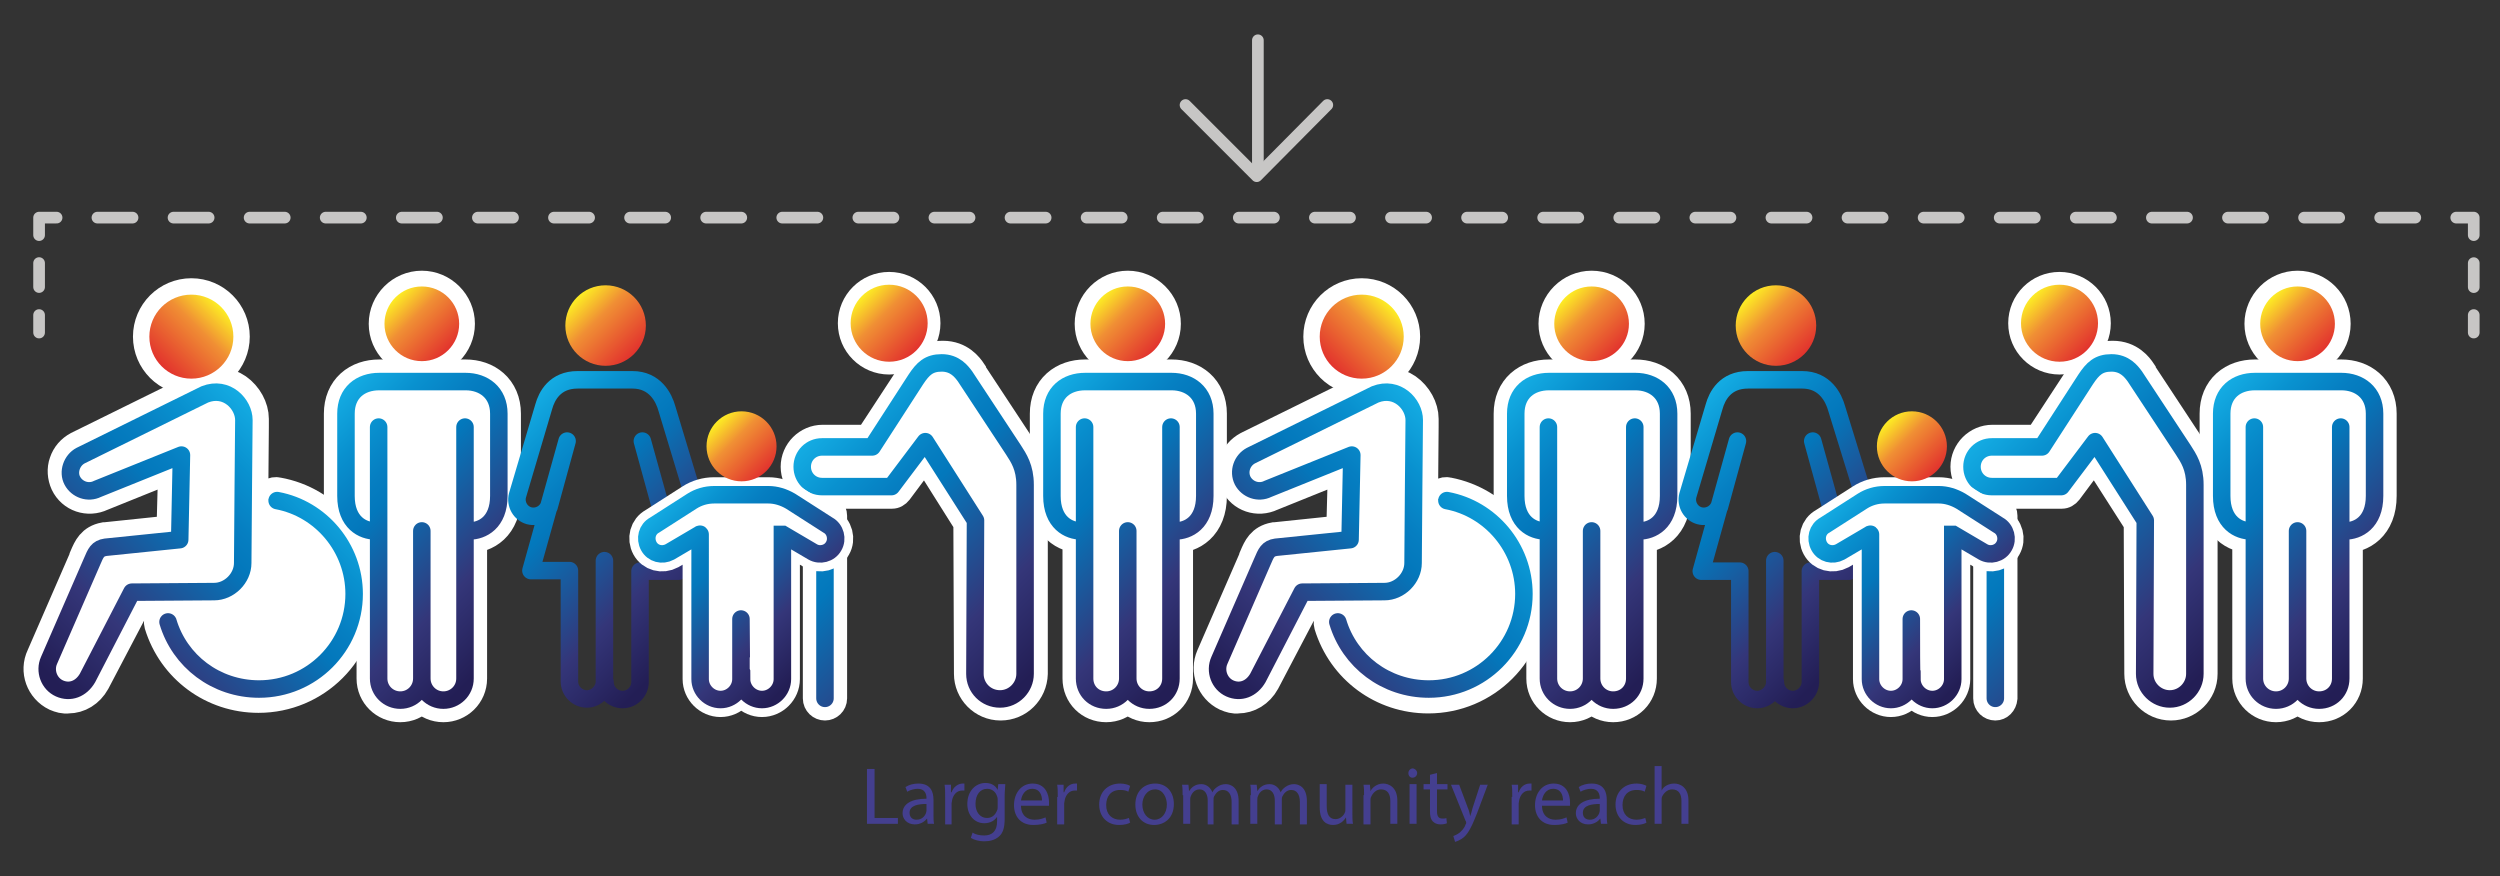 <?xml version="1.0" encoding="utf-8"?>
<!-- Generator: Adobe Illustrator 22.0.1, SVG Export Plug-In . SVG Version: 6.00 Build 0)  -->
<svg version="1.1" id="Layer_1" xmlns="http://www.w3.org/2000/svg" xmlns:xlink="http://www.w3.org/1999/xlink" x="0px" y="0px"
	 viewBox="0 0 428.5 150.2" style="enable-background:new 0 0 428.5 150.2;" xml:space="preserve">
<rect x="0" y="0" width="428.5" height="150.2" fill="#333333" stroke="none"/>
<style type="text/css">
	.st0{fill:none;stroke:url(#SVGID_1_);stroke-width:3;stroke-linecap:round;stroke-miterlimit:10;}
	.st1{fill:#FFFFFD;stroke:#CAC9C7;stroke-width:0.919;stroke-miterlimit:10;}
	.st2{fill:#443F8F;}
	.st3{fill:#F5A735;}
	.st4{fill:#E73C2F;}
	.st5{fill:url(#SVGID_2_);}
	.st6{fill:url(#SVGID_3_);}
	.st7{fill:#209AD6;}
	.st8{fill:#0A69B1;}
	.st9{fill:#DF1B81;}
	.st10{fill:#76C9F1;}
	.st11{fill:#922680;}
	.st12{fill:none;stroke:#C7C6C5;stroke-width:2;stroke-linecap:round;stroke-linejoin:round;stroke-miterlimit:10;}
	.st13{fill:#B2B2B2;stroke:#C7C6C5;stroke-width:2;stroke-linecap:round;stroke-linejoin:round;stroke-miterlimit:10;}
	.st14{fill:none;stroke:url(#SVGID_4_);stroke-width:3;stroke-linecap:round;stroke-miterlimit:10;}
	.st15{fill:url(#SVGID_5_);}
	.st16{fill:none;stroke:url(#SVGID_6_);stroke-width:3;stroke-linecap:round;stroke-miterlimit:10;}
	.st17{fill:url(#SVGID_7_);}
	.st18{fill:none;stroke:#C7C6C5;stroke-width:2;stroke-linecap:round;stroke-linejoin:round;}
	.st19{fill:none;stroke:#C7C6C5;stroke-width:2;stroke-linecap:round;stroke-linejoin:round;stroke-dasharray:4.11,4.795;}
	.st20{fill:none;stroke:#C7C6C5;stroke-width:2;stroke-linecap:round;stroke-linejoin:round;stroke-dasharray:6.019,7.023;}
	.st21{fill:#FFFFFF;stroke:#FFFFFF;stroke-width:5.62;stroke-miterlimit:10;}
	.st22{fill:#FFFFFF;stroke:#FFFFFF;stroke-width:5.364;stroke-miterlimit:10;}
	.st23{fill:#FFFFFF;stroke:#FFFFFF;stroke-width:3.786;stroke-miterlimit:10;}
	.st24{fill:#FFFFFF;}
	.st25{fill:#FFFFFF;stroke:#FFFFFF;stroke-width:7.573;stroke-linecap:round;stroke-linejoin:round;stroke-miterlimit:10;}
	.st26{fill:none;stroke:url(#SVGID_8_);stroke-width:3;stroke-linecap:round;stroke-linejoin:round;stroke-miterlimit:10;}
	.st27{fill:none;stroke:url(#SVGID_9_);stroke-width:3;stroke-linecap:round;stroke-linejoin:round;stroke-miterlimit:10;}
	.st28{fill:none;stroke:url(#SVGID_10_);stroke-width:3;stroke-linecap:round;stroke-linejoin:round;stroke-miterlimit:10;}
	.st29{fill:none;stroke:url(#SVGID_11_);stroke-width:3;stroke-linecap:round;stroke-linejoin:round;stroke-miterlimit:10;}
	.st30{fill:none;stroke:url(#SVGID_12_);stroke-width:3;stroke-linecap:round;stroke-linejoin:round;stroke-miterlimit:10;}
	.st31{fill:#FFFFFF;stroke:#FFFFFF;stroke-width:6;stroke-linecap:round;stroke-miterlimit:10;}
	.st32{fill:none;stroke:url(#SVGID_13_);stroke-width:3;stroke-linecap:round;stroke-miterlimit:10;}
	.st33{fill:url(#SVGID_14_);}
	.st34{fill:url(#SVGID_15_);}
	.st35{fill:url(#SVGID_16_);}
	.st36{fill:url(#SVGID_17_);}
	.st37{fill:url(#SVGID_18_);}
	.st38{fill:url(#SVGID_19_);}
	.st39{fill:none;stroke:url(#SVGID_20_);stroke-width:3;stroke-linecap:round;stroke-linejoin:round;stroke-miterlimit:10;}
	.st40{fill:none;stroke:url(#SVGID_21_);stroke-width:3;stroke-linecap:round;stroke-linejoin:round;stroke-miterlimit:10;}
	.st41{fill:none;stroke:url(#SVGID_22_);stroke-width:3;stroke-linecap:round;stroke-linejoin:round;stroke-miterlimit:10;}
	.st42{fill:none;stroke:url(#SVGID_23_);stroke-width:3;stroke-linecap:round;stroke-linejoin:round;stroke-miterlimit:10;}
	.st43{fill:none;stroke:url(#SVGID_24_);stroke-width:3;stroke-linecap:round;stroke-linejoin:round;stroke-miterlimit:10;}
	.st44{fill:none;stroke:url(#SVGID_25_);stroke-width:3;stroke-linecap:round;stroke-miterlimit:10;}
	.st45{fill:url(#SVGID_26_);}
	.st46{fill:url(#SVGID_27_);}
	.st47{fill:url(#SVGID_28_);}
	.st48{fill:url(#SVGID_29_);}
	.st49{fill:url(#SVGID_30_);}
	.st50{fill:url(#SVGID_31_);}
</style>
<linearGradient id="SVGID_1_" gradientUnits="userSpaceOnUse" x1="597.647" y1="-1252.665" x2="582.834" y2="-1267.479" gradientTransform="matrix(0 1 -1 0 624.293 -548.062)">
	<stop  offset="0" style="stop-color:#F6A733"/>
	<stop  offset="0.72" style="stop-color:#EA6031"/>
	<stop  offset="1" style="stop-color:#E73B30"/>
</linearGradient>
<polyline class="st0" points="1875.3,45.8 1880.7,51.2 1893.4,38.6 "/>
<polygon class="st1" points="1694.3,17.8 1716.6,42.9 1694.3,69 1607.1,69 1607.1,17.8 "/>
<g>
	<g>
		<path class="st2" d="M1636.6,35.7l-1.7-6.7h0.9l0.8,3.4c0.2,0.8,0.4,1.7,0.5,2.3h0c0.1-0.7,0.3-1.5,0.5-2.3l0.9-3.4h0.9l0.8,3.4
			c0.2,0.8,0.4,1.6,0.5,2.3h0c0.1-0.7,0.3-1.5,0.5-2.3l0.9-3.4h0.9l-1.9,6.7h-0.9l-0.8-3.5c-0.2-0.9-0.3-1.5-0.4-2.2h0
			c-0.1,0.7-0.3,1.3-0.5,2.2l-1,3.5H1636.6z"/>
		<path class="st2" d="M1643.9,28.6h0.9v3h0c0.1-0.2,0.4-0.5,0.6-0.6c0.3-0.2,0.6-0.2,0.9-0.2c0.6,0,1.7,0.4,1.7,2.1v2.9h-0.9v-2.8
			c0-0.8-0.3-1.4-1.1-1.4c-0.6,0-1,0.4-1.2,0.9c0,0.1-0.1,0.2-0.1,0.4v2.9h-0.9V28.6z"/>
		<path class="st2" d="M1650,33.4c0,1.2,0.8,1.7,1.7,1.7c0.6,0,1-0.1,1.3-0.2l0.1,0.6c-0.3,0.1-0.8,0.3-1.6,0.3
			c-1.5,0-2.4-1-2.4-2.4c0-1.5,0.9-2.6,2.3-2.6c1.6,0,2,1.4,2,2.3c0,0.2,0,0.3,0,0.4H1650z M1652.5,32.8c0-0.6-0.2-1.4-1.2-1.4
			c-0.9,0-1.3,0.8-1.3,1.4H1652.5z"/>
		<path class="st2" d="M1654.5,32.2c0-0.5,0-0.9,0-1.3h0.8l0.1,0.8h0c0.2-0.5,0.8-0.9,1.6-0.9c0.7,0,1.7,0.4,1.7,2.1v2.9h-0.9v-2.8
			c0-0.8-0.3-1.4-1.1-1.4c-0.6,0-1,0.4-1.2,0.9c0,0.1-0.1,0.3-0.1,0.4v2.9h-0.9V32.2z"/>
		<path class="st2" d="M1662.5,30.8l1.1,2.9c0.1,0.3,0.2,0.7,0.3,1h0c0.1-0.3,0.2-0.7,0.3-1l1-2.8h0.9l-1.3,3.4
			c-0.6,1.7-1.1,2.5-1.7,3c-0.4,0.4-0.9,0.5-1.1,0.6l-0.2-0.7c0.2-0.1,0.5-0.2,0.8-0.4c0.2-0.2,0.5-0.5,0.7-1c0-0.1,0.1-0.2,0.1-0.2
			c0,0,0-0.1-0.1-0.2l-1.8-4.5H1662.5z"/>
		<path class="st2" d="M1671.1,33.2c0,1.8-1.2,2.6-2.4,2.6c-1.3,0-2.3-1-2.3-2.5c0-1.6,1.1-2.6,2.4-2.6
			C1670.2,30.7,1671.1,31.7,1671.1,33.2z M1667.3,33.3c0,1.1,0.6,1.9,1.5,1.9c0.8,0,1.5-0.8,1.5-1.9c0-0.8-0.4-1.9-1.4-1.9
			C1667.8,31.4,1667.3,32.4,1667.3,33.3z"/>
		<path class="st2" d="M1676.3,34.4c0,0.5,0,0.9,0,1.3h-0.8l0-0.8h0c-0.2,0.4-0.7,0.9-1.6,0.9c-0.8,0-1.7-0.4-1.7-2.1v-2.8h0.9v2.7
			c0,0.9,0.3,1.5,1.1,1.5c0.6,0,1-0.4,1.2-0.8c0-0.1,0.1-0.3,0.1-0.5v-3h0.9V34.4z"/>
		<path class="st2" d="M1677.8,32.4c0-0.6,0-1.1,0-1.5h0.8l0,0.9h0c0.2-0.6,0.7-1.1,1.3-1.1c0.1,0,0.2,0,0.2,0v0.8
			c-0.1,0-0.2,0-0.3,0c-0.6,0-1.1,0.5-1.2,1.1c0,0.1,0,0.3,0,0.4v2.6h-0.9V32.4z"/>
		<path class="st2" d="M1620.9,46.7c0-0.3,0-0.8,0-1.2v-5.8h0.9v3h0c0.3-0.5,0.9-0.9,1.6-0.9c1.2,0,2,1,2,2.5c0,1.7-1.1,2.6-2.2,2.6
			c-0.7,0-1.3-0.3-1.6-0.9h0l0,0.8H1620.9z M1621.8,44.7c0,0.1,0,0.2,0,0.3c0.2,0.6,0.7,1,1.3,1c0.9,0,1.5-0.7,1.5-1.9
			c0-1-0.5-1.8-1.4-1.8c-0.6,0-1.2,0.4-1.3,1.1c0,0.1,0,0.2,0,0.4V44.7z"/>
		<path class="st2" d="M1631,44.2c0,1.8-1.2,2.6-2.4,2.6c-1.3,0-2.3-1-2.3-2.5c0-1.6,1.1-2.6,2.4-2.6C1630,41.7,1631,42.7,1631,44.2
			z M1627.1,44.3c0,1.1,0.6,1.9,1.5,1.9c0.8,0,1.5-0.8,1.5-1.9c0-0.8-0.4-1.9-1.4-1.9C1627.6,42.4,1627.1,43.4,1627.1,44.3z"/>
		<path class="st2" d="M1636.5,44.2c0,1.8-1.2,2.6-2.4,2.6c-1.3,0-2.3-1-2.3-2.5c0-1.6,1.1-2.6,2.4-2.6
			C1635.5,41.7,1636.5,42.7,1636.5,44.2z M1632.6,44.3c0,1.1,0.6,1.9,1.5,1.9c0.8,0,1.5-0.8,1.5-1.9c0-0.8-0.4-1.9-1.4-1.9
			C1633.1,42.4,1632.6,43.4,1632.6,44.3z"/>
		<path class="st2" d="M1638.5,44.1L1638.5,44.1c0.1-0.2,0.3-0.4,0.4-0.5l1.4-1.7h1.1l-1.9,2l2.1,2.8h-1.1l-1.7-2.3l-0.4,0.5v1.8
			h-0.9v-7.1h0.9V44.1z"/>
		<path class="st2" d="M1643.4,40.5c0,0.3-0.2,0.5-0.6,0.5c-0.3,0-0.5-0.2-0.5-0.5c0-0.3,0.2-0.5,0.5-0.5
			C1643.2,39.9,1643.4,40.2,1643.4,40.5z M1642.4,46.7v-4.8h0.9v4.8H1642.4z"/>
		<path class="st2" d="M1644.8,43.2c0-0.5,0-0.9,0-1.3h0.8l0.1,0.8h0c0.2-0.5,0.8-0.9,1.6-0.9c0.7,0,1.7,0.4,1.7,2.1v2.9h-0.9v-2.8
			c0-0.8-0.3-1.4-1.1-1.4c-0.6,0-1,0.4-1.2,0.9c0,0.1-0.1,0.3-0.1,0.4v2.9h-0.9V43.2z"/>
		<path class="st2" d="M1654.5,41.8c0,0.3,0,0.7,0,1.3V46c0,1.1-0.2,1.8-0.7,2.2c-0.5,0.4-1.1,0.6-1.8,0.6c-0.6,0-1.2-0.1-1.6-0.4
			l0.2-0.7c0.3,0.2,0.8,0.4,1.4,0.4c0.9,0,1.6-0.5,1.6-1.7v-0.5h0c-0.3,0.4-0.8,0.8-1.5,0.8c-1.2,0-2.1-1-2.1-2.4
			c0-1.6,1.1-2.6,2.2-2.6c0.8,0,1.3,0.4,1.5,0.8h0l0-0.7H1654.5z M1653.6,43.8c0-0.1,0-0.3-0.1-0.4c-0.2-0.5-0.6-0.9-1.2-0.9
			c-0.8,0-1.4,0.7-1.4,1.8c0,0.9,0.5,1.7,1.4,1.7c0.5,0,1-0.3,1.2-0.9c0-0.2,0.1-0.3,0.1-0.5V43.8z"/>
		<path class="st2" d="M1657.9,45.8c0.3,0.2,0.7,0.3,1.2,0.3c0.6,0,0.9-0.3,0.9-0.7c0-0.4-0.2-0.6-0.9-0.9c-0.9-0.3-1.3-0.8-1.3-1.4
			c0-0.8,0.6-1.4,1.7-1.4c0.5,0,0.9,0.1,1.2,0.3l-0.2,0.6c-0.2-0.1-0.5-0.3-1-0.3c-0.5,0-0.8,0.3-0.8,0.7c0,0.4,0.3,0.6,0.9,0.8
			c0.8,0.3,1.3,0.7,1.3,1.5c0,0.8-0.7,1.4-1.8,1.4c-0.5,0-1-0.1-1.4-0.3L1657.9,45.8z"/>
		<path class="st2" d="M1662.3,41.8l1.1,2.9c0.1,0.3,0.2,0.7,0.3,1h0c0.1-0.3,0.2-0.7,0.3-1l1-2.8h0.9l-1.3,3.4
			c-0.6,1.7-1.1,2.5-1.7,3c-0.4,0.4-0.9,0.5-1.1,0.6l-0.2-0.7c0.2-0.1,0.5-0.2,0.8-0.4c0.2-0.2,0.5-0.5,0.7-1c0-0.1,0.1-0.2,0.1-0.2
			c0,0,0-0.1-0.1-0.2l-1.8-4.5H1662.3z"/>
		<path class="st2" d="M1666.5,45.8c0.3,0.2,0.7,0.3,1.2,0.3c0.6,0,0.9-0.3,0.9-0.7c0-0.4-0.2-0.6-0.9-0.9c-0.9-0.3-1.3-0.8-1.3-1.4
			c0-0.8,0.6-1.4,1.7-1.4c0.5,0,0.9,0.1,1.2,0.3l-0.2,0.6c-0.2-0.1-0.5-0.3-1-0.3c-0.5,0-0.8,0.3-0.8,0.7c0,0.4,0.3,0.6,0.9,0.8
			c0.8,0.3,1.3,0.7,1.3,1.5c0,0.8-0.7,1.4-1.8,1.4c-0.5,0-1-0.1-1.4-0.3L1666.5,45.8z"/>
		<path class="st2" d="M1671.7,40.5v1.4h1.3v0.7h-1.3v2.6c0,0.6,0.2,0.9,0.7,0.9c0.2,0,0.4,0,0.5-0.1l0,0.7
			c-0.2,0.1-0.4,0.1-0.8,0.1c-0.4,0-0.7-0.1-0.9-0.4c-0.2-0.3-0.3-0.7-0.3-1.3v-2.6h-0.8v-0.7h0.8v-1.2L1671.7,40.5z"/>
		<path class="st2" d="M1674.4,44.4c0,1.2,0.8,1.7,1.7,1.7c0.6,0,1-0.1,1.3-0.2l0.1,0.6c-0.3,0.1-0.8,0.3-1.6,0.3
			c-1.5,0-2.4-1-2.4-2.4s0.9-2.6,2.3-2.6c1.6,0,2,1.4,2,2.3c0,0.2,0,0.3,0,0.4H1674.4z M1676.9,43.8c0-0.6-0.2-1.4-1.2-1.4
			c-0.9,0-1.3,0.8-1.3,1.4H1676.9z"/>
		<path class="st2" d="M1678.9,43.2c0-0.5,0-0.9,0-1.3h0.8l0,0.8h0c0.3-0.5,0.7-0.9,1.5-0.9c0.7,0,1.2,0.4,1.4,1h0
			c0.2-0.3,0.3-0.5,0.5-0.6c0.3-0.2,0.6-0.3,1.1-0.3c0.6,0,1.6,0.4,1.6,2.1v2.8h-0.9v-2.7c0-0.9-0.3-1.5-1-1.5c-0.5,0-0.9,0.4-1,0.8
			c0,0.1-0.1,0.3-0.1,0.4v3h-0.9v-2.9c0-0.8-0.3-1.3-1-1.3c-0.5,0-0.9,0.4-1.1,0.9c0,0.1-0.1,0.3-0.1,0.4v2.9h-0.9V43.2z"/>
		<path class="st2" d="M1690.3,40.5c0,0.3-0.2,0.5-0.6,0.5c-0.3,0-0.5-0.2-0.5-0.5c0-0.3,0.2-0.5,0.5-0.5
			C1690.1,39.9,1690.3,40.2,1690.3,40.5z M1689.3,46.7v-4.8h0.9v4.8H1689.3z"/>
		<path class="st2" d="M1691.6,45.8c0.3,0.2,0.7,0.3,1.2,0.3c0.6,0,0.9-0.3,0.9-0.7c0-0.4-0.2-0.6-0.9-0.9c-0.9-0.3-1.3-0.8-1.3-1.4
			c0-0.8,0.6-1.4,1.7-1.4c0.5,0,0.9,0.1,1.2,0.3l-0.2,0.6c-0.2-0.1-0.5-0.3-1-0.3c-0.5,0-0.8,0.3-0.8,0.7c0,0.4,0.3,0.6,0.9,0.8
			c0.8,0.3,1.3,0.7,1.3,1.5c0,0.8-0.7,1.4-1.8,1.4c-0.5,0-1-0.1-1.4-0.3L1691.6,45.8z"/>
		<path class="st2" d="M1651.8,55.2c0,1.8-1.2,2.6-2.4,2.6c-1.3,0-2.3-1-2.3-2.5c0-1.6,1.1-2.6,2.4-2.6
			C1650.8,52.7,1651.8,53.7,1651.8,55.2z M1647.9,55.3c0,1.1,0.6,1.9,1.5,1.9c0.8,0,1.5-0.8,1.5-1.9c0-0.8-0.4-1.9-1.4-1.9
			C1648.4,53.4,1647.9,54.4,1647.9,55.3z"/>
		<path class="st2" d="M1652.9,54.4c0-0.6,0-1.1,0-1.6h0.8l0,0.8h0c0.4-0.6,0.9-0.9,1.7-0.9c1.2,0,2,1,2,2.5c0,1.7-1.1,2.6-2.2,2.6
			c-0.6,0-1.2-0.3-1.5-0.8h0v2.6h-0.9V54.4z M1653.8,55.7c0,0.1,0,0.2,0,0.4c0.2,0.6,0.7,1,1.3,1c0.9,0,1.5-0.8,1.5-1.9
			c0-1-0.5-1.8-1.4-1.8c-0.6,0-1.2,0.4-1.3,1.1c0,0.1-0.1,0.2-0.1,0.4V55.7z"/>
		<path class="st2" d="M1659.1,55.4c0,1.2,0.8,1.7,1.7,1.7c0.6,0,1-0.1,1.3-0.2l0.1,0.6c-0.3,0.1-0.8,0.3-1.6,0.3
			c-1.5,0-2.4-1-2.4-2.4s0.9-2.6,2.3-2.6c1.6,0,2,1.4,2,2.3c0,0.2,0,0.3,0,0.4H1659.1z M1661.7,54.8c0-0.6-0.2-1.4-1.2-1.4
			c-0.9,0-1.3,0.8-1.3,1.4H1661.7z"/>
		<path class="st2" d="M1663.6,54.2c0-0.5,0-0.9,0-1.3h0.8l0.1,0.8h0c0.2-0.5,0.8-0.9,1.6-0.9c0.7,0,1.7,0.4,1.7,2.1v2.9h-0.9v-2.8
			c0-0.8-0.3-1.4-1.1-1.4c-0.6,0-1,0.4-1.2,0.9c0,0.1-0.1,0.3-0.1,0.4v2.9h-0.9V54.2z"/>
	</g>
</g>
<g>
	<path class="st3" d="M1941.9,49.6h4h7h2.6c3.9,0-0.7,2.1-0.7-1.4v1l1.6,1.5l1.1,0.6c0.8-0.2-0.2,1.3,0.6,2.2
		c0.5,0.6,2.3,2.2,2.4,2.3h-9.6C1947,55.8,1941.9,53,1941.9,49.6z"/>
	<path class="st4" d="M1957.7,50.7l0.4,0.7c0.8-0.2,0.5,1.1,1.3,2.1c0.5,0.6,1.3,2.1,1.4,2.3l-0.2,0c-1.3-0.1-12.3,0.4-14.6-6.3h3.9
		h7h0"/>
	<linearGradient id="SVGID_2_" gradientUnits="userSpaceOnUse" x1="1915.828" y1="38.569" x2="1934.194" y2="38.569">
		<stop  offset="0" style="stop-color:#525252"/>
		<stop  offset="6.994039e-02" style="stop-color:#787878"/>
		<stop  offset="0.15" style="stop-color:#9C9C9C"/>
		<stop  offset="0.237" style="stop-color:#BBBBBB"/>
		<stop  offset="0.332" style="stop-color:#D4D4D4"/>
		<stop  offset="0.437" style="stop-color:#E7E7E7"/>
		<stop  offset="0.559" style="stop-color:#F5F5F5"/>
		<stop  offset="0.713" style="stop-color:#FDFDFD"/>
		<stop  offset="1" style="stop-color:#FFFFFF"/>
	</linearGradient>
	<path class="st5" d="M1932,33.7c-1.1-1-2.7-1.7-4.3-1.7h-3h-3.5h-5.4v6.5h2.4h6.5h3c3.6,0,6.5,2.9,6.5,6.5V44v-3.2v-2.2
		C1934.2,36.6,1933.4,34.9,1932,33.7z"/>
	<linearGradient id="SVGID_3_" gradientUnits="userSpaceOnUse" x1="1915.828" y1="49.372" x2="1915.828" y2="32.087">
		<stop  offset="0" style="stop-color:#525252"/>
		<stop  offset="6.994039e-02" style="stop-color:#787878"/>
		<stop  offset="0.15" style="stop-color:#9C9C9C"/>
		<stop  offset="0.237" style="stop-color:#BBBBBB"/>
		<stop  offset="0.332" style="stop-color:#D4D4D4"/>
		<stop  offset="0.437" style="stop-color:#E7E7E7"/>
		<stop  offset="0.559" style="stop-color:#F5F5F5"/>
		<stop  offset="0.713" style="stop-color:#FDFDFD"/>
		<stop  offset="1" style="stop-color:#FFFFFF"/>
	</linearGradient>
	<path class="st6" d="M1915.8,49.4V44v-5.4c0-3.6,2.9-6.5,6.5-6.5h-6.5c-1.7,0-3.2,0.6-4.3,1.7c-1.3,1.2-2.2,2.9-2.2,4.8v2.2v2.2
		C1909.3,46.5,1912.2,49.4,1915.8,49.4z"/>
	<path class="st7" d="M1932,33.7c-1.1-1-2.7-1.7-4.3-1.7h-3h-3.5h-5.4v6.5h2.4h6.5h3c0,0,6.5,7,6.5,10.6V45v-4.3v-2.2
		C1934.2,36.6,1933.4,34.9,1932,33.7z"/>
	<path class="st8" d="M1915.8,49.4V44v-5.4c0,0,6.9-6.5,6.9-6.4c0,0,0,0,0,0h-6.9c-1.7,0-3.2,0.6-4.3,1.7c-1.3,1.2-2.2,2.9-2.2,4.8
		v2.2v2.2C1909.3,46.5,1910.8,49.4,1915.8,49.4z"/>
	<path class="st9" d="M1949.7,31.9l11,23.9l0,0c0,0-6.6,0-9.7-6.3l-5.3-11.4C1944.4,35.2,1946.5,31.9,1949.7,31.9L1949.7,31.9z"/>
	<path class="st10" d="M1927.7,38.6V44v5.4c0,4.2-6.3,6.5-9.9,6.5h9.9c1.7,0,3.2-0.6,4.3-1.7c1.3-1.2,2.2-2.9,2.2-4.8v-2.2v-2.2
		C1934.2,45.1,1927.7,38.6,1927.7,38.6z"/>
	<path class="st11" d="M1949.7,31.9c0,0-8-0.6-11.4,7.9c-4.4,10.9-7.4,16-18.3,16c-0.1,0,5.9,0,10.3,0c5.6,0,8.9-2,12-8.2
		C1945.3,41.9,1945.6,35.6,1949.7,31.9z"/>
	<path class="st10" d="M1925.6,34.5"/>
	<path class="st4" d="M1952.2,47"/>
	<path class="st4" d="M1933.5,48.2"/>
	<path class="st10" d="M1930.5,39.5"/>
	<path class="st2" d="M1909.4,48.1c0,5.9,4.8,7.8,6.5,7.8h5c3.6,0,6.8-3.7,6.8-6.5h-2.9h-3.6h-5.3c0,0-6.5-7.5-6.5-7.5"/>
</g>
<g>
	<g>
		<line class="st12" x1="1788.6" y1="105.9" x2="1788.6" y2="130.4"/>
		<polyline class="st12" points="1776.2,119.3 1788.4,131.4 1800.5,119.3 		"/>
	</g>
	<path class="st13" d="M1788.4,90.9"/>
	<path class="st13" d="M1788.4,85.2"/>
</g>
<g>
	<g>
		<line class="st12" x1="1684.9" y1="106.3" x2="1661" y2="130.2"/>
		<polyline class="st12" points="1660.2,113.5 1660.2,130.7 1677.3,130.7 		"/>
	</g>
	<path class="st13" d="M1688.8,102.1"/>
</g>
<g>
	<g>
		<line class="st12" x1="1745.3" y1="106.3" x2="1721.5" y2="130.2"/>
		<polyline class="st12" points="1720.6,113.5 1720.6,130.7 1737.8,130.7 		"/>
	</g>
	<path class="st13" d="M1749.3,102.1"/>
</g>
<g>
	<g>
		<line class="st12" x1="1890.7" y1="106.3" x2="1914.2" y2="129.9"/>
		<polyline class="st12" points="1897.6,130.7 1914.8,130.7 1914.8,113.5 		"/>
	</g>
</g>
<g>
	<g>
		<line class="st12" x1="1831.1" y1="106.3" x2="1854.6" y2="129.9"/>
		<polyline class="st12" points="1837.9,130.7 1855.1,130.7 1855.1,113.5 		"/>
	</g>
</g>
<g>
	<g>
		<path class="st2" d="M1730.4,96v-4l-3-5.4h1.4l1.3,2.6c0.4,0.7,0.6,1.3,0.9,1.9h0c0.3-0.6,0.6-1.2,1-1.9l1.4-2.6h1.4l-3.2,5.4v4
			H1730.4z"/>
		<path class="st2" d="M1740.9,92.6c0,2.5-1.7,3.6-3.4,3.6c-1.8,0-3.2-1.3-3.2-3.5c0-2.3,1.5-3.6,3.4-3.6
			C1739.6,89.1,1740.9,90.5,1740.9,92.6z M1735.5,92.6c0,1.5,0.9,2.6,2.1,2.6c1.2,0,2.1-1.1,2.1-2.6c0-1.1-0.6-2.6-2-2.6
			S1735.5,91.3,1735.5,92.6z"/>
		<path class="st2" d="M1748.1,94.2c0,0.7,0,1.3,0.1,1.8h-1.1l-0.1-1.1h0c-0.3,0.5-1,1.3-2.2,1.3c-1.1,0-2.3-0.6-2.3-3v-4h1.2V93
			c0,1.3,0.4,2.2,1.5,2.2c0.8,0,1.4-0.6,1.6-1.1c0.1-0.2,0.1-0.4,0.1-0.6v-4.2h1.2V94.2z"/>
		<path class="st2" d="M1750.2,91.3c0-0.8,0-1.5-0.1-2.1h1.1l0,1.3h0.1c0.3-0.9,1-1.5,1.9-1.5c0.1,0,0.2,0,0.3,0v1.2
			c-0.1,0-0.3,0-0.4,0c-0.9,0-1.5,0.7-1.7,1.6c0,0.2-0.1,0.4-0.1,0.6V96h-1.2V91.3z"/>
		<path class="st2" d="M1757.7,96c0-0.5,0.1-1.1,0.1-1.8v-8.2h1.2v4.3h0c0.4-0.8,1.2-1.2,2.3-1.2c1.7,0,2.9,1.4,2.9,3.5
			c0,2.4-1.5,3.6-3,3.6c-1,0-1.8-0.4-2.3-1.3h0l-0.1,1.1H1757.7z M1758.9,93.3c0,0.2,0,0.3,0.1,0.4c0.2,0.9,1,1.4,1.8,1.4
			c1.3,0,2.1-1.1,2.1-2.6c0-1.4-0.7-2.5-2-2.5c-0.8,0-1.6,0.6-1.9,1.5c0,0.1-0.1,0.3-0.1,0.5V93.3z"/>
		<path class="st2" d="M1771.8,92.6c0,2.5-1.7,3.6-3.4,3.6c-1.8,0-3.2-1.3-3.2-3.5c0-2.3,1.5-3.6,3.4-3.6
			C1770.5,89.1,1771.8,90.5,1771.8,92.6z M1766.4,92.6c0,1.5,0.9,2.6,2.1,2.6c1.2,0,2.1-1.1,2.1-2.6c0-1.1-0.6-2.6-2-2.6
			S1766.4,91.3,1766.4,92.6z"/>
		<path class="st2" d="M1779.5,92.6c0,2.5-1.7,3.6-3.4,3.6c-1.8,0-3.2-1.3-3.2-3.5c0-2.3,1.5-3.6,3.4-3.6
			C1778.2,89.1,1779.5,90.5,1779.5,92.6z M1774.1,92.6c0,1.5,0.9,2.6,2.1,2.6c1.2,0,2.1-1.1,2.1-2.6c0-1.1-0.6-2.6-2-2.6
			S1774.1,91.3,1774.1,92.6z"/>
		<path class="st2" d="M1782.3,92.3L1782.3,92.3c0.2-0.2,0.4-0.5,0.6-0.8l2-2.3h1.5l-2.6,2.8l3,4h-1.5l-2.3-3.2l-0.6,0.7V96h-1.2
			v-9.9h1.2V92.3z"/>
		<path class="st2" d="M1789.2,87.3c0,0.4-0.3,0.8-0.8,0.8c-0.4,0-0.7-0.3-0.7-0.8c0-0.4,0.3-0.8,0.8-0.8
			C1788.9,86.6,1789.2,86.9,1789.2,87.3z M1787.8,96v-6.8h1.2V96H1787.8z"/>
		<path class="st2" d="M1791.1,91.1c0-0.7,0-1.3-0.1-1.8h1.1l0.1,1.1h0c0.3-0.6,1.1-1.3,2.2-1.3c0.9,0,2.4,0.6,2.4,2.9v4h-1.2v-3.9
			c0-1.1-0.4-2-1.6-2c-0.8,0-1.4,0.6-1.7,1.3c-0.1,0.2-0.1,0.4-0.1,0.6V96h-1.2V91.1z"/>
		<path class="st2" d="M1804.7,89.2c0,0.5-0.1,1-0.1,1.9V95c0,1.6-0.3,2.5-1,3.1c-0.7,0.6-1.6,0.8-2.5,0.8c-0.8,0-1.7-0.2-2.3-0.6
			l0.3-0.9c0.4,0.3,1.1,0.5,2,0.5c1.3,0,2.2-0.7,2.2-2.4v-0.8h0c-0.4,0.6-1.1,1.1-2.2,1.1c-1.7,0-2.9-1.4-2.9-3.3
			c0-2.3,1.5-3.6,3.1-3.6c1.2,0,1.8,0.6,2.1,1.2h0l0.1-1H1804.7z M1803.5,91.9c0-0.2,0-0.4-0.1-0.6c-0.2-0.7-0.8-1.3-1.7-1.3
			c-1.2,0-2,1-2,2.6c0,1.3,0.7,2.4,2,2.4c0.8,0,1.4-0.5,1.7-1.3c0.1-0.2,0.1-0.4,0.1-0.7V91.9z"/>
		<path class="st2" d="M1809.5,94.7c0.4,0.2,1,0.5,1.6,0.5c0.9,0,1.3-0.4,1.3-1c0-0.6-0.3-0.9-1.3-1.2c-1.2-0.4-1.8-1.1-1.8-1.9
			c0-1.1,0.9-2,2.3-2c0.7,0,1.3,0.2,1.7,0.4l-0.3,0.9c-0.3-0.2-0.8-0.4-1.4-0.4c-0.7,0-1.1,0.4-1.1,0.9c0,0.6,0.4,0.8,1.3,1.1
			c1.2,0.4,1.8,1,1.8,2c0,1.2-0.9,2-2.5,2c-0.7,0-1.4-0.2-1.9-0.5L1809.5,94.7z"/>
		<path class="st2" d="M1815.7,89.2l1.5,4c0.2,0.4,0.3,1,0.4,1.4h0c0.1-0.4,0.3-0.9,0.4-1.4l1.3-4h1.3l-1.8,4.8
			c-0.9,2.3-1.5,3.5-2.3,4.2c-0.6,0.5-1.2,0.7-1.5,0.8l-0.3-1c0.3-0.1,0.7-0.3,1.1-0.6c0.3-0.3,0.8-0.7,1-1.4
			c0.1-0.1,0.1-0.2,0.1-0.3s0-0.2-0.1-0.3l-2.5-6.2H1815.7z"/>
		<path class="st2" d="M1821.6,94.7c0.4,0.2,1,0.5,1.6,0.5c0.9,0,1.3-0.4,1.3-1c0-0.6-0.3-0.9-1.3-1.2c-1.2-0.4-1.8-1.1-1.8-1.9
			c0-1.1,0.9-2,2.3-2c0.7,0,1.3,0.2,1.7,0.4l-0.3,0.9c-0.3-0.2-0.8-0.4-1.4-0.4c-0.7,0-1.1,0.4-1.1,0.9c0,0.6,0.4,0.8,1.3,1.1
			c1.2,0.4,1.8,1,1.8,2c0,1.2-0.9,2-2.5,2c-0.7,0-1.4-0.2-1.9-0.5L1821.6,94.7z"/>
		<path class="st2" d="M1828.8,87.3v1.9h1.8v0.9h-1.8v3.7c0,0.8,0.2,1.3,0.9,1.3c0.3,0,0.6,0,0.7-0.1l0.1,0.9
			c-0.2,0.1-0.6,0.2-1.1,0.2c-0.6,0-1-0.2-1.3-0.5c-0.4-0.4-0.5-1-0.5-1.8v-3.7h-1.1v-0.9h1.1v-1.6L1828.8,87.3z"/>
		<path class="st2" d="M1832.5,92.8c0,1.7,1.1,2.4,2.3,2.4c0.9,0,1.4-0.2,1.9-0.4l0.2,0.9c-0.4,0.2-1.2,0.4-2.3,0.4
			c-2.1,0-3.3-1.4-3.3-3.4c0-2,1.2-3.7,3.2-3.7c2.2,0,2.8,1.9,2.8,3.2c0,0.3,0,0.4,0,0.6H1832.5z M1836.1,92c0-0.8-0.3-2-1.7-2
			c-1.2,0-1.8,1.1-1.9,2H1836.1z"/>
		<path class="st2" d="M1838.8,91.1c0-0.7,0-1.3-0.1-1.8h1.1l0.1,1.1h0c0.4-0.6,1-1.2,2.1-1.2c0.9,0,1.6,0.6,1.9,1.4h0
			c0.2-0.4,0.5-0.7,0.8-0.9c0.4-0.3,0.9-0.5,1.5-0.5c0.9,0,2.2,0.6,2.2,2.9v4h-1.2v-3.8c0-1.3-0.5-2.1-1.5-2.1
			c-0.7,0-1.2,0.5-1.5,1.1c-0.1,0.2-0.1,0.4-0.1,0.6V96h-1.2v-4.1c0-1.1-0.5-1.9-1.4-1.9c-0.8,0-1.3,0.6-1.5,1.2
			c-0.1,0.2-0.1,0.4-0.1,0.6V96h-1.2V91.1z"/>
	</g>
</g>
<linearGradient id="SVGID_4_" gradientUnits="userSpaceOnUse" x1="1857.3" y1="24.817" x2="1896.884" y2="64.401">
	<stop  offset="0" style="stop-color:#14ACE3"/>
	<stop  offset="0.154" style="stop-color:#0991CF"/>
	<stop  offset="0.285" style="stop-color:#067EC1"/>
	<stop  offset="0.358" style="stop-color:#0378BC"/>
	<stop  offset="0.726" style="stop-color:#343679"/>
	<stop  offset="0.966" style="stop-color:#231E55"/>
</linearGradient>
<path class="st14" d="M1839.5,44.8h27.9 M1901.1,55.7V33.2c0-3.1-2.6-5.7-5.7-5.7H1873c-3.1,0-5.7,2.6-5.7,5.7v22.5
	c0,3.1,2.6,5.7,5.7,5.7h22.5C1898.6,61.3,1901.1,58.8,1901.1,55.7z"/>
<linearGradient id="SVGID_5_" gradientUnits="userSpaceOnUse" x1="1803.42" y1="53.174" x2="1818.277" y2="68.031">
	<stop  offset="0" style="stop-color:#FDED24"/>
	<stop  offset="0.371" style="stop-color:#F08F34"/>
	<stop  offset="1" style="stop-color:#E2332D"/>
</linearGradient>
<rect x="1799" y="57.6" class="st15" width="23.7" height="6"/>
<linearGradient id="SVGID_6_" gradientUnits="userSpaceOnUse" x1="1744.378" y1="-0.797" x2="1830.873" y2="85.699">
	<stop  offset="0" style="stop-color:#14ACE3"/>
	<stop  offset="0.154" style="stop-color:#0991CF"/>
	<stop  offset="0.285" style="stop-color:#067EC1"/>
	<stop  offset="0.358" style="stop-color:#0378BC"/>
	<stop  offset="0.726" style="stop-color:#343679"/>
	<stop  offset="0.966" style="stop-color:#231E55"/>
</linearGradient>
<path class="st16" d="M1788.1,7.9h47.7c1.8,0,3.3,1.2,3.3,2.7v63.8c0,1.5-1.5,2.7-3.3,2.7h-96.5c-1.8,0-3.3-1.2-3.3-2.7V10.6
	c0-1.5,1.5-2.7,3.3-2.7H1788.1 M1737.7,20.9h100.8 M1750.6,38.6h3 M1750.6,50h3 M1750.6,61.3h3 M1759.9,38.6h26.3 M1759.9,50h26.3
	 M1759.9,61.3h26.3 M1826.6,48.2v-6.7c0-2.3-1.9-4.2-4.2-4.2h-23.3c-2.3,0-4.2,1.9-4.2,4.2v6.7c0,2.3,1.9,4.2,4.2,4.2h23.3
	C1824.7,52.3,1826.6,50.5,1826.6,48.2z"/>
<linearGradient id="SVGID_7_" gradientUnits="userSpaceOnUse" x1="1814.299" y1="8.296" x2="1827.308" y2="21.305">
	<stop  offset="0" style="stop-color:#FDED24"/>
	<stop  offset="0.371" style="stop-color:#F08F34"/>
	<stop  offset="1" style="stop-color:#E2332D"/>
</linearGradient>
<path class="st17" d="M1826.6,14.8c0-1.7,1.3-3,3-3s3,1.3,3,3c0,1.7-1.3,3-3,3S1826.6,16.5,1826.6,14.8z M1821.3,17.8
	c1.7,0,3-1.3,3-3c0-1.7-1.3-3-3-3s-3,1.3-3,3C1818.3,16.5,1819.7,17.8,1821.3,17.8z M1812,17.8c1.7,0,3-1.3,3-3c0-1.7-1.3-3-3-3
	s-3,1.3-3,3C1809,16.5,1810.4,17.8,1812,17.8z"/>
<g>
	<g>
		<path class="st2" d="M148.7,131.8h1.2v8.4h4v1h-5.3V131.8z"/>
		<path class="st2" d="M159,141.2l-0.1-0.9h0c-0.4,0.5-1.1,1-2.1,1c-1.4,0-2.1-1-2.1-1.9c0-1.6,1.5-2.5,4.1-2.5v-0.1
			c0-0.6-0.2-1.6-1.5-1.6c-0.6,0-1.3,0.2-1.8,0.5l-0.3-0.8c0.6-0.4,1.4-0.6,2.2-0.6c2.1,0,2.6,1.4,2.6,2.8v2.5c0,0.6,0,1.2,0.1,1.6
			H159z M158.8,137.8c-1.3,0-2.9,0.2-2.9,1.5c0,0.8,0.5,1.2,1.2,1.2c0.9,0,1.4-0.6,1.6-1.1c0-0.1,0.1-0.3,0.1-0.4V137.8z"/>
		<path class="st2" d="M162,136.6c0-0.8,0-1.5-0.1-2.1h1.1l0,1.3h0.1c0.3-0.9,1.1-1.5,1.9-1.5c0.1,0,0.2,0,0.3,0v1.2
			c-0.1,0-0.3,0-0.4,0c-0.9,0-1.5,0.7-1.7,1.6c0,0.2-0.1,0.4-0.1,0.6v3.6H162V136.6z"/>
		<path class="st2" d="M172.3,134.5c0,0.5-0.1,1-0.1,1.9v3.9c0,1.6-0.3,2.5-1,3.1c-0.7,0.6-1.6,0.8-2.5,0.8c-0.8,0-1.7-0.2-2.3-0.6
			l0.3-0.9c0.4,0.3,1.1,0.5,2,0.5c1.3,0,2.2-0.7,2.2-2.4v-0.8h0c-0.4,0.6-1.1,1.1-2.2,1.1c-1.7,0-2.9-1.4-2.9-3.3
			c0-2.3,1.5-3.6,3.1-3.6c1.2,0,1.8,0.6,2.1,1.2h0l0.1-1H172.3z M171,137.1c0-0.2,0-0.4-0.1-0.6c-0.2-0.7-0.8-1.3-1.7-1.3
			c-1.2,0-2,1-2,2.6c0,1.3,0.7,2.4,2,2.4c0.8,0,1.4-0.5,1.7-1.3c0.1-0.2,0.1-0.4,0.1-0.7V137.1z"/>
		<path class="st2" d="M175,138.1c0,1.7,1.1,2.4,2.3,2.4c0.9,0,1.4-0.2,1.9-0.4l0.2,0.9c-0.4,0.2-1.2,0.4-2.3,0.4
			c-2.1,0-3.3-1.4-3.3-3.4c0-2,1.2-3.7,3.2-3.7c2.2,0,2.8,1.9,2.8,3.2c0,0.3,0,0.4,0,0.6H175z M178.6,137.2c0-0.8-0.3-2-1.7-2
			c-1.2,0-1.8,1.1-1.9,2H178.6z"/>
		<path class="st2" d="M181.3,136.6c0-0.8,0-1.5-0.1-2.1h1.1l0,1.3h0.1c0.3-0.9,1-1.5,1.9-1.5c0.1,0,0.2,0,0.3,0v1.2
			c-0.1,0-0.3,0-0.4,0c-0.9,0-1.5,0.7-1.7,1.6c0,0.2-0.1,0.4-0.1,0.6v3.6h-1.2V136.6z"/>
		<path class="st2" d="M193.7,141c-0.3,0.2-1,0.4-1.9,0.4c-2,0-3.4-1.4-3.4-3.5c0-2.1,1.4-3.6,3.6-3.6c0.7,0,1.4,0.2,1.7,0.4l-0.3,1
			c-0.3-0.2-0.8-0.3-1.4-0.3c-1.6,0-2.4,1.1-2.4,2.6c0,1.6,1,2.5,2.4,2.5c0.7,0,1.2-0.2,1.5-0.3L193.7,141z"/>
		<path class="st2" d="M201.2,137.8c0,2.5-1.7,3.6-3.4,3.6c-1.8,0-3.2-1.3-3.2-3.5c0-2.3,1.5-3.6,3.4-3.6
			C199.9,134.3,201.2,135.7,201.2,137.8z M195.8,137.9c0,1.5,0.9,2.6,2.1,2.6c1.2,0,2.1-1.1,2.1-2.6c0-1.1-0.6-2.6-2-2.6
			S195.8,136.6,195.8,137.9z"/>
		<path class="st2" d="M202.7,136.3c0-0.7,0-1.3-0.1-1.8h1.1l0.1,1.1h0c0.4-0.6,1-1.2,2.1-1.2c0.9,0,1.6,0.6,1.9,1.4h0
			c0.2-0.4,0.5-0.7,0.8-0.9c0.4-0.3,0.9-0.5,1.5-0.5c0.9,0,2.2,0.6,2.2,2.9v4h-1.2v-3.8c0-1.3-0.5-2.1-1.5-2.1
			c-0.7,0-1.2,0.5-1.5,1.1c-0.1,0.2-0.1,0.4-0.1,0.6v4.2H207v-4.1c0-1.1-0.5-1.9-1.4-1.9c-0.8,0-1.3,0.6-1.5,1.2
			c-0.1,0.2-0.1,0.4-0.1,0.6v4.1h-1.2V136.3z"/>
		<path class="st2" d="M214.4,136.3c0-0.7,0-1.3-0.1-1.8h1.1l0.1,1.1h0c0.4-0.6,1-1.2,2.1-1.2c0.9,0,1.6,0.6,1.9,1.4h0
			c0.2-0.4,0.5-0.7,0.8-0.9c0.4-0.3,0.9-0.5,1.5-0.5c0.9,0,2.2,0.6,2.2,2.9v4h-1.2v-3.8c0-1.3-0.5-2.1-1.5-2.1
			c-0.7,0-1.2,0.5-1.5,1.1c-0.1,0.2-0.1,0.4-0.1,0.6v4.2h-1.2v-4.1c0-1.1-0.5-1.9-1.4-1.9c-0.8,0-1.3,0.6-1.5,1.2
			c-0.1,0.2-0.1,0.4-0.1,0.6v4.1h-1.2V136.3z"/>
		<path class="st2" d="M231.8,139.4c0,0.7,0,1.3,0.1,1.8h-1.1l-0.1-1.1h0c-0.3,0.5-1,1.3-2.2,1.3c-1.1,0-2.3-0.6-2.3-3v-4h1.2v3.8
			c0,1.3,0.4,2.2,1.5,2.2c0.8,0,1.4-0.6,1.6-1.1c0.1-0.2,0.1-0.4,0.1-0.6v-4.2h1.2V139.4z"/>
		<path class="st2" d="M233.8,136.3c0-0.7,0-1.3-0.1-1.8h1.1l0.1,1.1h0c0.3-0.6,1.1-1.3,2.2-1.3c0.9,0,2.4,0.6,2.4,2.9v4h-1.2v-3.9
			c0-1.1-0.4-2-1.6-2c-0.8,0-1.4,0.6-1.7,1.3c-0.1,0.2-0.1,0.4-0.1,0.6v4.1h-1.2V136.3z"/>
		<path class="st2" d="M242.9,132.5c0,0.4-0.3,0.8-0.8,0.8c-0.4,0-0.7-0.3-0.7-0.8c0-0.4,0.3-0.8,0.8-0.8
			C242.6,131.8,242.9,132.1,242.9,132.5z M241.6,141.2v-6.8h1.2v6.8H241.6z"/>
		<path class="st2" d="M246.3,132.5v1.9h1.8v0.9h-1.8v3.7c0,0.8,0.2,1.3,0.9,1.3c0.3,0,0.6,0,0.7-0.1l0.1,0.9
			c-0.2,0.1-0.6,0.2-1.1,0.2c-0.6,0-1-0.2-1.3-0.5c-0.4-0.4-0.5-1-0.5-1.8v-3.7h-1.1v-0.9h1.1v-1.6L246.3,132.5z"/>
		<path class="st2" d="M250.1,134.5l1.5,4c0.2,0.4,0.3,1,0.4,1.4h0c0.1-0.4,0.3-0.9,0.4-1.4l1.3-4h1.3l-1.8,4.8
			c-0.9,2.3-1.5,3.5-2.3,4.2c-0.6,0.5-1.2,0.7-1.5,0.8l-0.3-1c0.3-0.1,0.7-0.3,1.1-0.6c0.3-0.3,0.8-0.7,1-1.4
			c0.1-0.1,0.1-0.2,0.1-0.3s0-0.2-0.1-0.3l-2.5-6.2H250.1z"/>
		<path class="st2" d="M259.2,136.6c0-0.8,0-1.5-0.1-2.1h1.1l0,1.3h0.1c0.3-0.9,1-1.5,1.9-1.5c0.1,0,0.2,0,0.3,0v1.2
			c-0.1,0-0.3,0-0.4,0c-0.9,0-1.5,0.7-1.7,1.6c0,0.2-0.1,0.4-0.1,0.6v3.6h-1.2V136.6z"/>
		<path class="st2" d="M264.3,138.1c0,1.7,1.1,2.4,2.3,2.4c0.9,0,1.4-0.2,1.9-0.4l0.2,0.9c-0.4,0.2-1.2,0.4-2.3,0.4
			c-2.1,0-3.3-1.4-3.3-3.4c0-2,1.2-3.7,3.2-3.7c2.2,0,2.8,1.9,2.8,3.2c0,0.3,0,0.4,0,0.6H264.3z M267.9,137.2c0-0.8-0.3-2-1.7-2
			c-1.2,0-1.8,1.1-1.9,2H267.9z"/>
		<path class="st2" d="M274.4,141.2l-0.1-0.9h0c-0.4,0.5-1.1,1-2.1,1c-1.4,0-2.1-1-2.1-1.9c0-1.6,1.5-2.5,4.1-2.5v-0.1
			c0-0.6-0.2-1.6-1.5-1.6c-0.6,0-1.3,0.2-1.8,0.5l-0.3-0.8c0.6-0.4,1.4-0.6,2.2-0.6c2.1,0,2.6,1.4,2.6,2.8v2.5c0,0.6,0,1.2,0.1,1.6
			H274.4z M274.2,137.8c-1.3,0-2.9,0.2-2.9,1.5c0,0.8,0.5,1.2,1.2,1.2c0.9,0,1.4-0.6,1.6-1.1c0-0.1,0.1-0.3,0.1-0.4V137.8z"/>
		<path class="st2" d="M282.2,141c-0.3,0.2-1,0.4-1.9,0.4c-2,0-3.4-1.4-3.4-3.5c0-2.1,1.4-3.6,3.6-3.6c0.7,0,1.4,0.2,1.7,0.4l-0.3,1
			c-0.3-0.2-0.8-0.3-1.4-0.3c-1.6,0-2.4,1.1-2.4,2.6c0,1.6,1,2.5,2.4,2.5c0.7,0,1.2-0.2,1.5-0.3L282.2,141z"/>
		<path class="st2" d="M283.6,131.3h1.2v4.2h0c0.2-0.4,0.5-0.7,0.9-0.9c0.4-0.2,0.8-0.3,1.3-0.3c0.9,0,2.4,0.6,2.4,2.9v4h-1.2v-3.9
			c0-1.1-0.4-2-1.6-2c-0.8,0-1.4,0.6-1.7,1.2c-0.1,0.2-0.1,0.4-0.1,0.6v4.1h-1.2V131.3z"/>
	</g>
</g>
<g>
	<polyline class="st12" points="203.2,18 215.4,30.2 227.5,18 	"/>
	<g>
		<line class="st13" x1="215.6" y1="6.9" x2="215.6" y2="28.4"/>
	</g>
</g>
<g>
	<g>
		<line class="st18" x1="6.7" y1="57" x2="6.7" y2="54"/>
		<line class="st19" x1="6.7" y1="49.2" x2="6.7" y2="42.7"/>
		<polyline class="st18" points="6.7,40.3 6.7,37.3 9.7,37.3 		"/>
		<line class="st20" x1="16.7" y1="37.3" x2="417.5" y2="37.3"/>
		<polyline class="st18" points="421,37.3 424,37.3 424,40.3 		"/>
		<line class="st19" x1="424" y1="45.1" x2="424" y2="51.6"/>
		<line class="st18" x1="424" y1="54" x2="424" y2="57"/>
	</g>
</g>
<circle class="st21" cx="32.8" cy="57.7" r="7.2"/>
<path class="st22" d="M9.6,119.2C7.1,118,6,115,7.2,112.5c0,0,6.8-15.6,7.4-17l0-0.1c0.6-1.4,1.2-2.8,3.3-3.2c0,0,0.1,0,0.1,0
	L29.5,91l0.3-11.1l-12.4,5c-2.3,1.1-5,0.2-6.1-2.1c-0.5-1.1-0.6-2.4-0.2-3.5c0.4-1.2,1.2-2.1,2.3-2.7l21.3-10.5c0,0,0.1,0,0.1,0
	c2-0.8,4-0.6,5.8,0.6c1.7,1.2,2.8,3.2,2.8,5.1c0,0,0,0.5,0,1.4c-0.1,13.9-0.2,21.7-0.2,23.1c0,3.4-2.9,6.3-6.3,6.3l-13.3,0.1
	l-7.4,14.1c0,0,0,0,0,0c-1,1.8-2.7,2.8-4.5,2.8C11,119.7,10.3,119.5,9.6,119.2z M46,85.6c0.1-0.8,0.9-1.3,1.6-1.1
	C56,86,62,93.3,62,101.8c0,9.8-7.9,17.7-17.7,17.7c-7.8,0-14.6-5-16.9-12.5c-0.2-0.7,0.2-1.5,0.9-1.8c0.7-0.2,1.5,0.2,1.8,0.9"/>
<circle class="st23" cx="152.4" cy="55.4" r="6.9"/>
<path class="st23" d="M171.5,121.6c-3.4,0-6.1-2.8-6.1-6.1l-0.1-25.7L158.5,79l-4.1,5.5c-0.4,0.5-0.9,0.8-1.5,0.8l-11.9,0
	c-2.9,0-5.3-2.4-5.3-5.3c0-2.9,2.4-5.3,5.3-5.3h7.6l7-10.7c1.2-1.9,2.6-3.7,6-3.7c3.3,0,4.9,2.2,5.5,3.1c0,0,0,0,0,0.1l8.3,12.6
	c0,0,0,0,0,0c0.1,0.1,0.1,0.2,0.2,0.3c0.9,1.4,2.1,3.3,2.1,6.7c0,2.3,0,32.1,0,32.4C177.6,118.9,174.9,121.6,171.5,121.6z
	 M141.4,121.6c-1,0-1.9-0.8-1.9-1.9V88.4c0-1,0.8-1.9,1.9-1.9c1,0,1.9,0.8,1.9,1.9v31.3C143.3,120.8,142.4,121.6,141.4,121.6z"/>
<g>
	<path class="st24" d="M72.3,63.3c-4.3,0-7.8-3.5-7.8-7.8s3.5-7.8,7.8-7.8c4.3,0,7.8,3.5,7.8,7.8S76.6,63.3,72.3,63.3z"/>
	<path class="st24" d="M72.3,49.1c3.6,0,6.4,2.9,6.4,6.4c0,3.6-2.9,6.4-6.4,6.4c-3.6,0-6.4-2.9-6.4-6.4
		C65.8,51.9,68.7,49.1,72.3,49.1 M72.3,46.4c-5,0-9.1,4.1-9.1,9.1s4.1,9.1,9.1,9.1s9.1-4.1,9.1-9.1S77.3,46.4,72.3,46.4L72.3,46.4z"
		/>
</g>
<path class="st25" d="M72.3,91v25.3c0,2-1.6,3.7-3.7,3.7c-2,0-3.7-1.6-3.7-3.7V73.2 M80.5,91c2.1,0,5-1.4,5-6c0-3.5,0-14.1,0-14.1
	c0-3.6-2.6-5.5-5.7-5.5c-2.1,0-7.4,0-7.4,0s-5.4,0-7.4,0c-3.2,0-5.7,1.9-5.7,5.5c0,0,0,10.6,0,14.1c0,4.6,2.9,6,5,6 M72.3,116.3
	c0,2,1.6,3.7,3.7,3.7c2,0,3.7-1.6,3.7-3.7V73.2"/>
<g>
	<rect x="66.9" y="77.8" class="st24" width="11.1" height="27.1"/>
</g>
<g>
	<path class="st24" d="M193.3,63.3c-4.3,0-7.8-3.5-7.8-7.8s3.5-7.8,7.8-7.8c4.3,0,7.8,3.5,7.8,7.8S197.6,63.3,193.3,63.3z"/>
	<path class="st24" d="M193.3,49.1c3.6,0,6.4,2.9,6.4,6.4c0,3.6-2.9,6.4-6.4,6.4c-3.6,0-6.4-2.9-6.4-6.4
		C186.8,51.9,189.7,49.1,193.3,49.1 M193.3,46.4c-5,0-9.1,4.1-9.1,9.1s4.1,9.1,9.1,9.1s9.1-4.1,9.1-9.1S198.3,46.4,193.3,46.4
		L193.3,46.4z"/>
</g>
<path class="st25" d="M193.3,91v25.3c0,2-1.6,3.7-3.7,3.7s-3.7-1.6-3.7-3.7V73.2 M201.5,91c2.1,0,5-1.4,5-6c0-3.5,0-14.1,0-14.1
	c0-3.6-2.6-5.5-5.7-5.5c-2.1,0-7.4,0-7.4,0s-5.4,0-7.4,0c-3.2,0-5.7,1.9-5.7,5.5c0,0,0,10.6,0,14.1c0,4.6,2.9,6,5,6 M193.3,116.3
	c0,2,1.6,3.7,3.7,3.7s3.7-1.6,3.7-3.7V73.2"/>
<g>
	<rect x="187.9" y="77.8" class="st24" width="11.1" height="27.1"/>
</g>
<linearGradient id="SVGID_8_" gradientUnits="userSpaceOnUse" x1="50.094" y1="78.105" x2="92.267" y2="120.278" gradientTransform="matrix(-1 0 0 1 102.389 0)">
	<stop  offset="0" style="stop-color:#14ACE3"/>
	<stop  offset="0.154" style="stop-color:#0991CF"/>
	<stop  offset="0.285" style="stop-color:#067EC1"/>
	<stop  offset="0.358" style="stop-color:#0378BC"/>
	<stop  offset="0.726" style="stop-color:#343679"/>
	<stop  offset="0.966" style="stop-color:#231E55"/>
</linearGradient>
<path class="st26" d="M15,116.2c-1.1,1.9-3,2.6-4.8,1.8c-1.8-0.8-2.6-3-1.8-4.8c0,0,6.8-15.6,7.4-17c0.6-1.4,0.9-2.2,2.3-2.4
	l12.7-1.3l0.3-14.5l-14.4,5.8c-1.6,0.8-3.5,0.1-4.3-1.4s-0.1-3.5,1.4-4.3l21.3-10.5c3.8-1.5,6.7,1.7,6.7,4.4
	c0,0.2-0.2,21.9-0.2,24.5s-2.3,4.9-4.9,4.9l-14.1,0.1L15,116.2z M28.8,106.6c2,6.7,8.2,11.5,15.6,11.5c9,0,16.3-7.3,16.3-16.3
	c0-7.9-5.7-14.6-13.2-16"/>
<linearGradient id="SVGID_9_" gradientUnits="userSpaceOnUse" x1="86.091" y1="73.489" x2="121.352" y2="108.75">
	<stop  offset="0" style="stop-color:#14ACE3"/>
	<stop  offset="0.154" style="stop-color:#0991CF"/>
	<stop  offset="0.285" style="stop-color:#067EC1"/>
	<stop  offset="0.358" style="stop-color:#0378BC"/>
	<stop  offset="0.726" style="stop-color:#343679"/>
	<stop  offset="0.966" style="stop-color:#231E55"/>
</linearGradient>
<path class="st27" d="M94.2,86.4c-0.4,1.5-2,2.4-3.5,2c-1.5-0.4-2.4-2-2-3.5l4.5-15.2c0.5-1.8,1.9-4.6,5.8-4.6h4.6 M94.1,86.9
	l3.1-11.3L91,97.8h6.6l0,17.9l0,1.1c0,1.7,1.4,3,3,3s3-1.4,3-3V96.1 M113.3,86.4c0.4,1.5,2,2.4,3.5,2c1.5-0.4,2.4-2,2-3.5L114.3,70
	c-0.5-1.8-2-4.9-5.9-4.9h-4.6 M103.7,116.9c0,1.7,1.4,3,3,3c1.7,0,3-1.4,3-3l0-1.1l0-17.9h6.6l-6.2-22.3l3.1,11.3"/>
<linearGradient id="SVGID_10_" gradientUnits="userSpaceOnUse" x1="137.642" y1="76.296" x2="178.226" y2="116.88">
	<stop  offset="0" style="stop-color:#14ACE3"/>
	<stop  offset="0.154" style="stop-color:#0991CF"/>
	<stop  offset="0.285" style="stop-color:#067EC1"/>
	<stop  offset="0.358" style="stop-color:#0378BC"/>
	<stop  offset="0.726" style="stop-color:#343679"/>
	<stop  offset="0.966" style="stop-color:#231E55"/>
</linearGradient>
<path class="st28" d="M167.2,89.2l-8.6-13.5l-5.8,7.7l-11.9,0c-1.9,0-3.4-1.5-3.4-3.4c0-1.9,1.5-3.4,3.4-3.4h8.6L157,65
	c1.2-1.8,2.2-2.8,4.4-2.8c2.3,0,3.4,1.5,4,2.3l8.3,12.6c0.9,1.4,2,3,2,6c0,2.3,0,32.4,0,32.4c0,2.3-1.9,4.3-4.3,4.3
	s-4.3-1.9-4.3-4.3L167.2,89.2z M141.4,88.4v31.3"/>
<linearGradient id="SVGID_11_" gradientUnits="userSpaceOnUse" x1="53.747" y1="71.7" x2="90.79" y2="108.743">
	<stop  offset="0" style="stop-color:#14ACE3"/>
	<stop  offset="0.154" style="stop-color:#0991CF"/>
	<stop  offset="0.285" style="stop-color:#067EC1"/>
	<stop  offset="0.358" style="stop-color:#0378BC"/>
	<stop  offset="0.726" style="stop-color:#343679"/>
	<stop  offset="0.966" style="stop-color:#231E55"/>
</linearGradient>
<path class="st29" d="M72.3,91v25.3c0,2-1.6,3.7-3.7,3.7c-2,0-3.7-1.6-3.7-3.7V73.2 M80.5,91c2.1,0,5-1.4,5-6c0-3.5,0-14.1,0-14.1
	c0-3.6-2.6-5.5-5.7-5.5c-2.1,0-7.4,0-7.4,0s-5.4,0-7.4,0c-3.2,0-5.7,1.9-5.7,5.5c0,0,0,10.6,0,14.1c0,4.6,2.9,6,5,6 M72.3,116.3
	c0,2,1.6,3.7,3.7,3.7c2,0,3.7-1.6,3.7-3.7V73.2"/>
<linearGradient id="SVGID_12_" gradientUnits="userSpaceOnUse" x1="174.747" y1="71.7" x2="211.79" y2="108.743">
	<stop  offset="0" style="stop-color:#14ACE3"/>
	<stop  offset="0.154" style="stop-color:#0991CF"/>
	<stop  offset="0.285" style="stop-color:#067EC1"/>
	<stop  offset="0.358" style="stop-color:#0378BC"/>
	<stop  offset="0.726" style="stop-color:#343679"/>
	<stop  offset="0.966" style="stop-color:#231E55"/>
</linearGradient>
<path class="st30" d="M193.3,91v25.3c0,2-1.6,3.7-3.7,3.7s-3.7-1.6-3.7-3.7V73.2 M201.5,91c2.1,0,5-1.4,5-6c0-3.5,0-14.1,0-14.1
	c0-3.6-2.6-5.5-5.7-5.5c-2.1,0-7.4,0-7.4,0s-5.4,0-7.4,0c-3.2,0-5.7,1.9-5.7,5.5c0,0,0,10.6,0,14.1c0,4.6,2.9,6,5,6 M193.3,116.3
	c0,2,1.6,3.7,3.7,3.7s3.7-1.6,3.7-3.7V73.2"/>
<path class="st31" d="M127,106.1c0,3.8,0,10.3,0,10.3c0,1.9-1.6,3.5-3.5,3.5c-1.9,0-3.5-1.6-3.5-3.5v-10.4V91.6c0,0,0-0.1-0.1,0
	l-5.1,3c-1.3,0.7-2.9,0.3-3.6-1c-0.7-1.3-0.3-2.9,1-3.6l6.4-4.1c1.1-0.7,2.4-1.1,3.8-1.1c1.3,0,8,0,9.3,0c1.3,0,2.6,0.4,3.8,1.1
	l6.4,4.1c1.3,0.7,1.7,2.4,1,3.6c-0.7,1.3-2.4,1.7-3.6,1l-5.1-3c0,0-0.1,0-0.1,0v14.4v10.4c0,1.9-1.6,3.5-3.5,3.5s-3.5-1.6-3.5-3.5
	C127.1,116.4,127,110,127,106.1"/>
<linearGradient id="SVGID_13_" gradientUnits="userSpaceOnUse" x1="113.505" y1="86.415" x2="140.593" y2="113.503">
	<stop  offset="0" style="stop-color:#14ACE3"/>
	<stop  offset="0.154" style="stop-color:#0991CF"/>
	<stop  offset="0.285" style="stop-color:#067EC1"/>
	<stop  offset="0.358" style="stop-color:#0378BC"/>
	<stop  offset="0.726" style="stop-color:#343679"/>
	<stop  offset="0.966" style="stop-color:#231E55"/>
</linearGradient>
<path class="st32" d="M127,106.1c0,3.8,0,10.3,0,10.3c0,1.9-1.6,3.5-3.5,3.5c-1.9,0-3.5-1.6-3.5-3.5v-10.4V91.6c0,0,0-0.1-0.1,0
	l-5.1,3c-1.3,0.7-2.9,0.3-3.6-1c-0.7-1.3-0.3-2.9,1-3.6l6.4-4.1c1.1-0.7,2.4-1.1,3.8-1.1c1.3,0,8,0,9.3,0c1.3,0,2.6,0.4,3.8,1.1
	l6.4,4.1c1.3,0.7,1.7,2.4,1,3.6c-0.7,1.3-2.4,1.7-3.6,1l-5.1-3c0,0-0.1,0-0.1,0v14.4v10.4c0,1.9-1.6,3.5-3.5,3.5s-3.5-1.6-3.5-3.5
	C127.1,116.4,127,110,127,106.1"/>
<linearGradient id="SVGID_14_" gradientUnits="userSpaceOnUse" x1="557.955" y1="384.899" x2="568.138" y2="374.716" gradientTransform="matrix(-4.489700e-11 1 1 4.489700e-11 -346.979 -505.366)">
	<stop  offset="0" style="stop-color:#FDED24"/>
	<stop  offset="0.371" style="stop-color:#F08F34"/>
	<stop  offset="1" style="stop-color:#E2332D"/>
</linearGradient>
<circle class="st33" cx="32.8" cy="57.7" r="7.2"/>
<g>
	<linearGradient id="SVGID_15_" gradientUnits="userSpaceOnUse" x1="98.972" y1="50.97" x2="108.678" y2="60.676">
		<stop  offset="0" style="stop-color:#FDED24"/>
		<stop  offset="0.371" style="stop-color:#F08F34"/>
		<stop  offset="1" style="stop-color:#E2332D"/>
	</linearGradient>
	<circle class="st34" cx="103.8" cy="55.8" r="6.9"/>
</g>
<linearGradient id="SVGID_16_" gradientUnits="userSpaceOnUse" x1="556.107" y1="301.632" x2="565.412" y2="292.327" gradientTransform="matrix(0 1 -1 0 449.368 -505.366)">
	<stop  offset="0" style="stop-color:#FDED24"/>
	<stop  offset="0.371" style="stop-color:#F08F34"/>
	<stop  offset="1" style="stop-color:#E2332D"/>
</linearGradient>
<circle class="st35" cx="152.4" cy="55.4" r="6.6"/>
<linearGradient id="SVGID_17_" gradientUnits="userSpaceOnUse" x1="67.711" y1="50.952" x2="76.827" y2="60.068">
	<stop  offset="0" style="stop-color:#FDED24"/>
	<stop  offset="0.371" style="stop-color:#F08F34"/>
	<stop  offset="1" style="stop-color:#E2332D"/>
</linearGradient>
<circle class="st36" cx="72.3" cy="55.5" r="6.4"/>
<linearGradient id="SVGID_18_" gradientUnits="userSpaceOnUse" x1="188.711" y1="50.952" x2="197.827" y2="60.068">
	<stop  offset="0" style="stop-color:#FDED24"/>
	<stop  offset="0.371" style="stop-color:#F08F34"/>
	<stop  offset="1" style="stop-color:#E2332D"/>
</linearGradient>
<circle class="st37" cx="193.3" cy="55.5" r="6.4"/>
<g>
	<linearGradient id="SVGID_19_" gradientUnits="userSpaceOnUse" x1="122.89" y1="72.267" x2="131.368" y2="80.746">
		<stop  offset="0" style="stop-color:#FDED24"/>
		<stop  offset="0.371" style="stop-color:#F08F34"/>
		<stop  offset="1" style="stop-color:#E2332D"/>
	</linearGradient>
	<circle class="st38" cx="127.1" cy="76.5" r="6"/>
</g>
<circle class="st21" cx="233.4" cy="57.7" r="7.2"/>
<path class="st22" d="M210.2,119.2c-2.5-1.2-3.6-4.2-2.5-6.7c0,0,6.8-15.6,7.4-17l0-0.1c0.6-1.4,1.2-2.8,3.3-3.2c0,0,0.1,0,0.1,0
	l11.5-1.2l0.3-11.1l-12.4,5c-2.3,1.1-5,0.2-6.1-2.1c-0.5-1.1-0.6-2.4-0.2-3.5c0.4-1.2,1.2-2.1,2.3-2.7l21.3-10.5c0,0,0.1,0,0.1,0
	c2-0.8,4-0.6,5.8,0.6c1.7,1.2,2.8,3.2,2.8,5.1c0,0,0,0.5,0,1.4c-0.1,13.9-0.2,21.7-0.2,23.1c0,3.4-2.9,6.3-6.3,6.3l-13.3,0.1
	l-7.4,14.1c0,0,0,0,0,0c-1,1.8-2.7,2.8-4.5,2.8C211.6,119.7,210.9,119.5,210.2,119.2z M246.6,85.6c0.1-0.8,0.9-1.3,1.6-1.1
	c8.3,1.6,14.3,8.9,14.3,17.4c0,9.8-7.9,17.7-17.7,17.7c-7.8,0-14.6-5-16.9-12.5c-0.2-0.7,0.2-1.5,0.9-1.8c0.7-0.2,1.5,0.2,1.8,0.9"
	/>
<circle class="st23" cx="353" cy="55.4" r="6.9"/>
<path class="st23" d="M372.1,121.6c-3.4,0-6.1-2.8-6.1-6.1l-0.1-25.7L359,79l-4.1,5.5c-0.4,0.5-0.9,0.8-1.5,0.8l-11.9,0
	c-2.9,0-5.3-2.4-5.3-5.3c0-2.9,2.4-5.3,5.3-5.3h7.6l7-10.7c1.2-1.9,2.6-3.7,6-3.7c3.3,0,4.9,2.2,5.5,3.1c0,0,0,0,0,0.1l8.3,12.6
	c0,0,0,0,0,0c0.1,0.1,0.1,0.2,0.2,0.3c0.9,1.4,2.1,3.3,2.1,6.7c0,2.3,0,32.1,0,32.4C378.2,118.9,375.4,121.6,372.1,121.6z
	 M342,121.6c-1,0-1.9-0.8-1.9-1.9V88.4c0-1,0.8-1.9,1.9-1.9c1,0,1.9,0.8,1.9,1.9v31.3C343.8,120.8,343,121.6,342,121.6z"/>
<g>
	<path class="st24" d="M272.8,63.3c-4.3,0-7.8-3.5-7.8-7.8s3.5-7.8,7.8-7.8c4.3,0,7.8,3.5,7.8,7.8S277.1,63.3,272.8,63.3z"/>
	<path class="st24" d="M272.8,49.1c3.6,0,6.4,2.9,6.4,6.4c0,3.6-2.9,6.4-6.4,6.4c-3.6,0-6.4-2.9-6.4-6.4
		C266.4,51.9,269.3,49.1,272.8,49.1 M272.8,46.4c-5,0-9.1,4.1-9.1,9.1s4.1,9.1,9.1,9.1s9.1-4.1,9.1-9.1S277.9,46.4,272.8,46.4
		L272.8,46.4z"/>
</g>
<path class="st25" d="M272.8,91v25.3c0,2-1.6,3.7-3.7,3.7c-2,0-3.7-1.6-3.7-3.7V73.2 M281,91c2.1,0,5-1.4,5-6c0-3.5,0-14.1,0-14.1
	c0-3.6-2.6-5.5-5.7-5.5c-2.1,0-7.4,0-7.4,0s-5.4,0-7.4,0c-3.2,0-5.7,1.9-5.7,5.5c0,0,0,10.6,0,14.1c0,4.6,2.9,6,5,6 M272.8,116.3
	c0,2,1.6,3.7,3.7,3.7s3.7-1.6,3.7-3.7V73.2"/>
<g>
	<rect x="267.5" y="77.8" class="st24" width="11.1" height="27.1"/>
</g>
<g>
	<path class="st24" d="M393.8,63.3c-4.3,0-7.8-3.5-7.8-7.8s3.5-7.8,7.8-7.8c4.3,0,7.8,3.5,7.8,7.8S398.1,63.3,393.8,63.3z"/>
	<path class="st24" d="M393.8,49.1c3.6,0,6.4,2.9,6.4,6.4c0,3.6-2.9,6.4-6.4,6.4s-6.4-2.9-6.4-6.4C387.4,51.9,390.3,49.1,393.8,49.1
		 M393.8,46.4c-5,0-9.1,4.1-9.1,9.1s4.1,9.1,9.1,9.1s9.1-4.1,9.1-9.1S398.9,46.4,393.8,46.4L393.8,46.4z"/>
</g>
<path class="st25" d="M393.8,91v25.3c0,2-1.6,3.7-3.7,3.7c-2,0-3.7-1.6-3.7-3.7V73.2 M402,91c2.1,0,5-1.4,5-6c0-3.5,0-14.1,0-14.1
	c0-3.6-2.6-5.5-5.7-5.5c-2.1,0-7.4,0-7.4,0s-5.4,0-7.4,0c-3.2,0-5.7,1.9-5.7,5.5c0,0,0,10.6,0,14.1c0,4.6,2.9,6,5,6 M393.8,116.3
	c0,2,1.6,3.7,3.7,3.7s3.7-1.6,3.7-3.7V73.2"/>
<g>
	<rect x="388.5" y="77.8" class="st24" width="11.1" height="27.1"/>
</g>
<linearGradient id="SVGID_20_" gradientUnits="userSpaceOnUse" x1="-150.479" y1="78.105" x2="-108.306" y2="120.278" gradientTransform="matrix(-1 0 0 1 102.389 0)">
	<stop  offset="0" style="stop-color:#14ACE3"/>
	<stop  offset="0.154" style="stop-color:#0991CF"/>
	<stop  offset="0.285" style="stop-color:#067EC1"/>
	<stop  offset="0.358" style="stop-color:#0378BC"/>
	<stop  offset="0.726" style="stop-color:#343679"/>
	<stop  offset="0.966" style="stop-color:#231E55"/>
</linearGradient>
<path class="st39" d="M215.6,116.2c-1.1,1.9-3,2.6-4.8,1.8c-1.8-0.8-2.6-3-1.8-4.8c0,0,6.8-15.6,7.4-17c0.6-1.4,0.9-2.2,2.3-2.4
	l12.7-1.3l0.3-14.5l-14.4,5.8c-1.6,0.8-3.5,0.1-4.3-1.4c-0.8-1.6-0.1-3.5,1.4-4.3l21.3-10.5c3.8-1.5,6.7,1.7,6.7,4.4
	c0,0.2-0.2,21.9-0.2,24.5s-2.3,4.9-4.9,4.9l-14.1,0.1L215.6,116.2z M229.3,106.6c2,6.7,8.2,11.5,15.6,11.5c9,0,16.3-7.3,16.3-16.3
	c0-7.9-5.7-14.6-13.2-16"/>
<linearGradient id="SVGID_21_" gradientUnits="userSpaceOnUse" x1="286.664" y1="73.489" x2="321.925" y2="108.75">
	<stop  offset="0" style="stop-color:#14ACE3"/>
	<stop  offset="0.154" style="stop-color:#0991CF"/>
	<stop  offset="0.285" style="stop-color:#067EC1"/>
	<stop  offset="0.358" style="stop-color:#0378BC"/>
	<stop  offset="0.726" style="stop-color:#343679"/>
	<stop  offset="0.966" style="stop-color:#231E55"/>
</linearGradient>
<path class="st40" d="M294.8,86.4c-0.4,1.5-2,2.4-3.5,2c-1.5-0.4-2.4-2-2-3.5l4.5-15.2c0.5-1.8,1.9-4.6,5.8-4.6h4.6 M294.7,86.9
	l3.1-11.3l-6.2,22.3h6.6l0,17.9l0,1.1c0,1.7,1.4,3,3,3s3-1.4,3-3V96.1 M313.9,86.4c0.4,1.5,2,2.4,3.5,2c1.5-0.4,2.4-2,2-3.5
	L314.8,70c-0.5-1.8-2-4.9-5.9-4.9h-4.6 M304.3,116.9c0,1.7,1.4,3,3,3s3-1.4,3-3l0-1.1l0-17.9h6.6l-6.2-22.3l3.1,11.3"/>
<linearGradient id="SVGID_22_" gradientUnits="userSpaceOnUse" x1="338.215" y1="76.296" x2="378.799" y2="116.88">
	<stop  offset="0" style="stop-color:#14ACE3"/>
	<stop  offset="0.154" style="stop-color:#0991CF"/>
	<stop  offset="0.285" style="stop-color:#067EC1"/>
	<stop  offset="0.358" style="stop-color:#0378BC"/>
	<stop  offset="0.726" style="stop-color:#343679"/>
	<stop  offset="0.966" style="stop-color:#231E55"/>
</linearGradient>
<path class="st41" d="M367.7,89.2l-8.6-13.5l-5.8,7.7l-11.9,0c-1.9,0-3.4-1.5-3.4-3.4c0-1.9,1.5-3.4,3.4-3.4h8.6l7.5-11.6
	c1.2-1.8,2.2-2.8,4.4-2.8c2.3,0,3.4,1.5,4,2.3l8.3,12.6c0.9,1.4,2,3,2,6c0,2.3,0,32.4,0,32.4c0,2.3-1.9,4.3-4.3,4.3
	c-2.3,0-4.3-1.9-4.3-4.3L367.7,89.2z M342,88.4v31.3"/>
<linearGradient id="SVGID_23_" gradientUnits="userSpaceOnUse" x1="254.32" y1="71.7" x2="291.363" y2="108.743">
	<stop  offset="0" style="stop-color:#14ACE3"/>
	<stop  offset="0.154" style="stop-color:#0991CF"/>
	<stop  offset="0.285" style="stop-color:#067EC1"/>
	<stop  offset="0.358" style="stop-color:#0378BC"/>
	<stop  offset="0.726" style="stop-color:#343679"/>
	<stop  offset="0.966" style="stop-color:#231E55"/>
</linearGradient>
<path class="st42" d="M272.8,91v25.3c0,2-1.6,3.7-3.7,3.7c-2,0-3.7-1.6-3.7-3.7V73.2 M281,91c2.1,0,5-1.4,5-6c0-3.5,0-14.1,0-14.1
	c0-3.6-2.6-5.5-5.7-5.5c-2.1,0-7.4,0-7.4,0s-5.4,0-7.4,0c-3.2,0-5.7,1.9-5.7,5.5c0,0,0,10.6,0,14.1c0,4.6,2.9,6,5,6 M272.8,116.3
	c0,2,1.6,3.7,3.7,3.7s3.7-1.6,3.7-3.7V73.2"/>
<linearGradient id="SVGID_24_" gradientUnits="userSpaceOnUse" x1="375.32" y1="71.7" x2="412.363" y2="108.743">
	<stop  offset="0" style="stop-color:#14ACE3"/>
	<stop  offset="0.154" style="stop-color:#0991CF"/>
	<stop  offset="0.285" style="stop-color:#067EC1"/>
	<stop  offset="0.358" style="stop-color:#0378BC"/>
	<stop  offset="0.726" style="stop-color:#343679"/>
	<stop  offset="0.966" style="stop-color:#231E55"/>
</linearGradient>
<path class="st43" d="M393.8,91v25.3c0,2-1.6,3.7-3.7,3.7c-2,0-3.7-1.6-3.7-3.7V73.2 M402,91c2.1,0,5-1.4,5-6c0-3.5,0-14.1,0-14.1
	c0-3.6-2.6-5.5-5.7-5.5c-2.1,0-7.4,0-7.4,0s-5.4,0-7.4,0c-3.2,0-5.7,1.9-5.7,5.5c0,0,0,10.6,0,14.1c0,4.6,2.9,6,5,6 M393.8,116.3
	c0,2,1.6,3.7,3.7,3.7s3.7-1.6,3.7-3.7V73.2"/>
<path class="st31" d="M327.6,106.1c0,3.8,0,10.3,0,10.3c0,1.9-1.6,3.5-3.5,3.5s-3.5-1.6-3.5-3.5v-10.4V91.6c0,0,0-0.1-0.1,0l-5.1,3
	c-1.3,0.7-2.9,0.3-3.6-1c-0.7-1.3-0.3-2.9,1-3.6l6.4-4.1c1.1-0.7,2.4-1.1,3.8-1.1c1.3,0,8,0,9.3,0c1.3,0,2.6,0.4,3.8,1.1l6.4,4.1
	c1.3,0.7,1.7,2.4,1,3.6c-0.7,1.3-2.4,1.7-3.6,1l-5.1-3c0,0-0.1,0-0.1,0v14.4l0,10.4c0,1.9-1.6,3.5-3.5,3.5s-3.5-1.6-3.5-3.5
	C327.6,116.4,327.6,110,327.6,106.1"/>
<linearGradient id="SVGID_25_" gradientUnits="userSpaceOnUse" x1="314.078" y1="86.415" x2="341.166" y2="113.503">
	<stop  offset="0" style="stop-color:#14ACE3"/>
	<stop  offset="0.154" style="stop-color:#0991CF"/>
	<stop  offset="0.285" style="stop-color:#067EC1"/>
	<stop  offset="0.358" style="stop-color:#0378BC"/>
	<stop  offset="0.726" style="stop-color:#343679"/>
	<stop  offset="0.966" style="stop-color:#231E55"/>
</linearGradient>
<path class="st44" d="M327.6,106.1c0,3.8,0,10.3,0,10.3c0,1.9-1.6,3.5-3.5,3.5s-3.5-1.6-3.5-3.5v-10.4V91.6c0,0,0-0.1-0.1,0l-5.1,3
	c-1.3,0.7-2.9,0.3-3.6-1c-0.7-1.3-0.3-2.9,1-3.6l6.4-4.1c1.1-0.7,2.4-1.1,3.8-1.1c1.3,0,8,0,9.3,0c1.3,0,2.6,0.4,3.8,1.1l6.4,4.1
	c1.3,0.7,1.7,2.4,1,3.6c-0.7,1.3-2.4,1.7-3.6,1l-5.1-3c0,0-0.1,0-0.1,0v14.4l0,10.4c0,1.9-1.6,3.5-3.5,3.5s-3.5-1.6-3.5-3.5
	C327.6,116.4,327.6,110,327.6,106.1"/>
<linearGradient id="SVGID_26_" gradientUnits="userSpaceOnUse" x1="557.955" y1="585.472" x2="568.138" y2="575.289" gradientTransform="matrix(-4.489700e-11 1 1 4.489700e-11 -346.979 -505.366)">
	<stop  offset="0" style="stop-color:#FDED24"/>
	<stop  offset="0.371" style="stop-color:#F08F34"/>
	<stop  offset="1" style="stop-color:#E2332D"/>
</linearGradient>
<circle class="st45" cx="233.4" cy="57.7" r="7.2"/>
<g>
	<linearGradient id="SVGID_27_" gradientUnits="userSpaceOnUse" x1="299.545" y1="50.97" x2="309.251" y2="60.676">
		<stop  offset="0" style="stop-color:#FDED24"/>
		<stop  offset="0.371" style="stop-color:#F08F34"/>
		<stop  offset="1" style="stop-color:#E2332D"/>
	</linearGradient>
	<circle class="st46" cx="304.4" cy="55.8" r="6.9"/>
</g>
<linearGradient id="SVGID_28_" gradientUnits="userSpaceOnUse" x1="556.107" y1="101.059" x2="565.412" y2="91.754" gradientTransform="matrix(0 1 -1 0 449.368 -505.366)">
	<stop  offset="0" style="stop-color:#FDED24"/>
	<stop  offset="0.371" style="stop-color:#F08F34"/>
	<stop  offset="1" style="stop-color:#E2332D"/>
</linearGradient>
<circle class="st47" cx="353" cy="55.4" r="6.6"/>
<linearGradient id="SVGID_29_" gradientUnits="userSpaceOnUse" x1="268.283" y1="50.952" x2="277.399" y2="60.068">
	<stop  offset="0" style="stop-color:#FDED24"/>
	<stop  offset="0.371" style="stop-color:#F08F34"/>
	<stop  offset="1" style="stop-color:#E2332D"/>
</linearGradient>
<circle class="st48" cx="272.8" cy="55.5" r="6.4"/>
<linearGradient id="SVGID_30_" gradientUnits="userSpaceOnUse" x1="389.283" y1="50.952" x2="398.399" y2="60.068">
	<stop  offset="0" style="stop-color:#FDED24"/>
	<stop  offset="0.371" style="stop-color:#F08F34"/>
	<stop  offset="1" style="stop-color:#E2332D"/>
</linearGradient>
<circle class="st49" cx="393.8" cy="55.5" r="6.4"/>
<g>
	<linearGradient id="SVGID_31_" gradientUnits="userSpaceOnUse" x1="323.462" y1="72.267" x2="331.941" y2="80.746">
		<stop  offset="0" style="stop-color:#FDED24"/>
		<stop  offset="0.371" style="stop-color:#F08F34"/>
		<stop  offset="1" style="stop-color:#E2332D"/>
	</linearGradient>
	<circle class="st50" cx="327.7" cy="76.5" r="6"/>
</g>
</svg>
